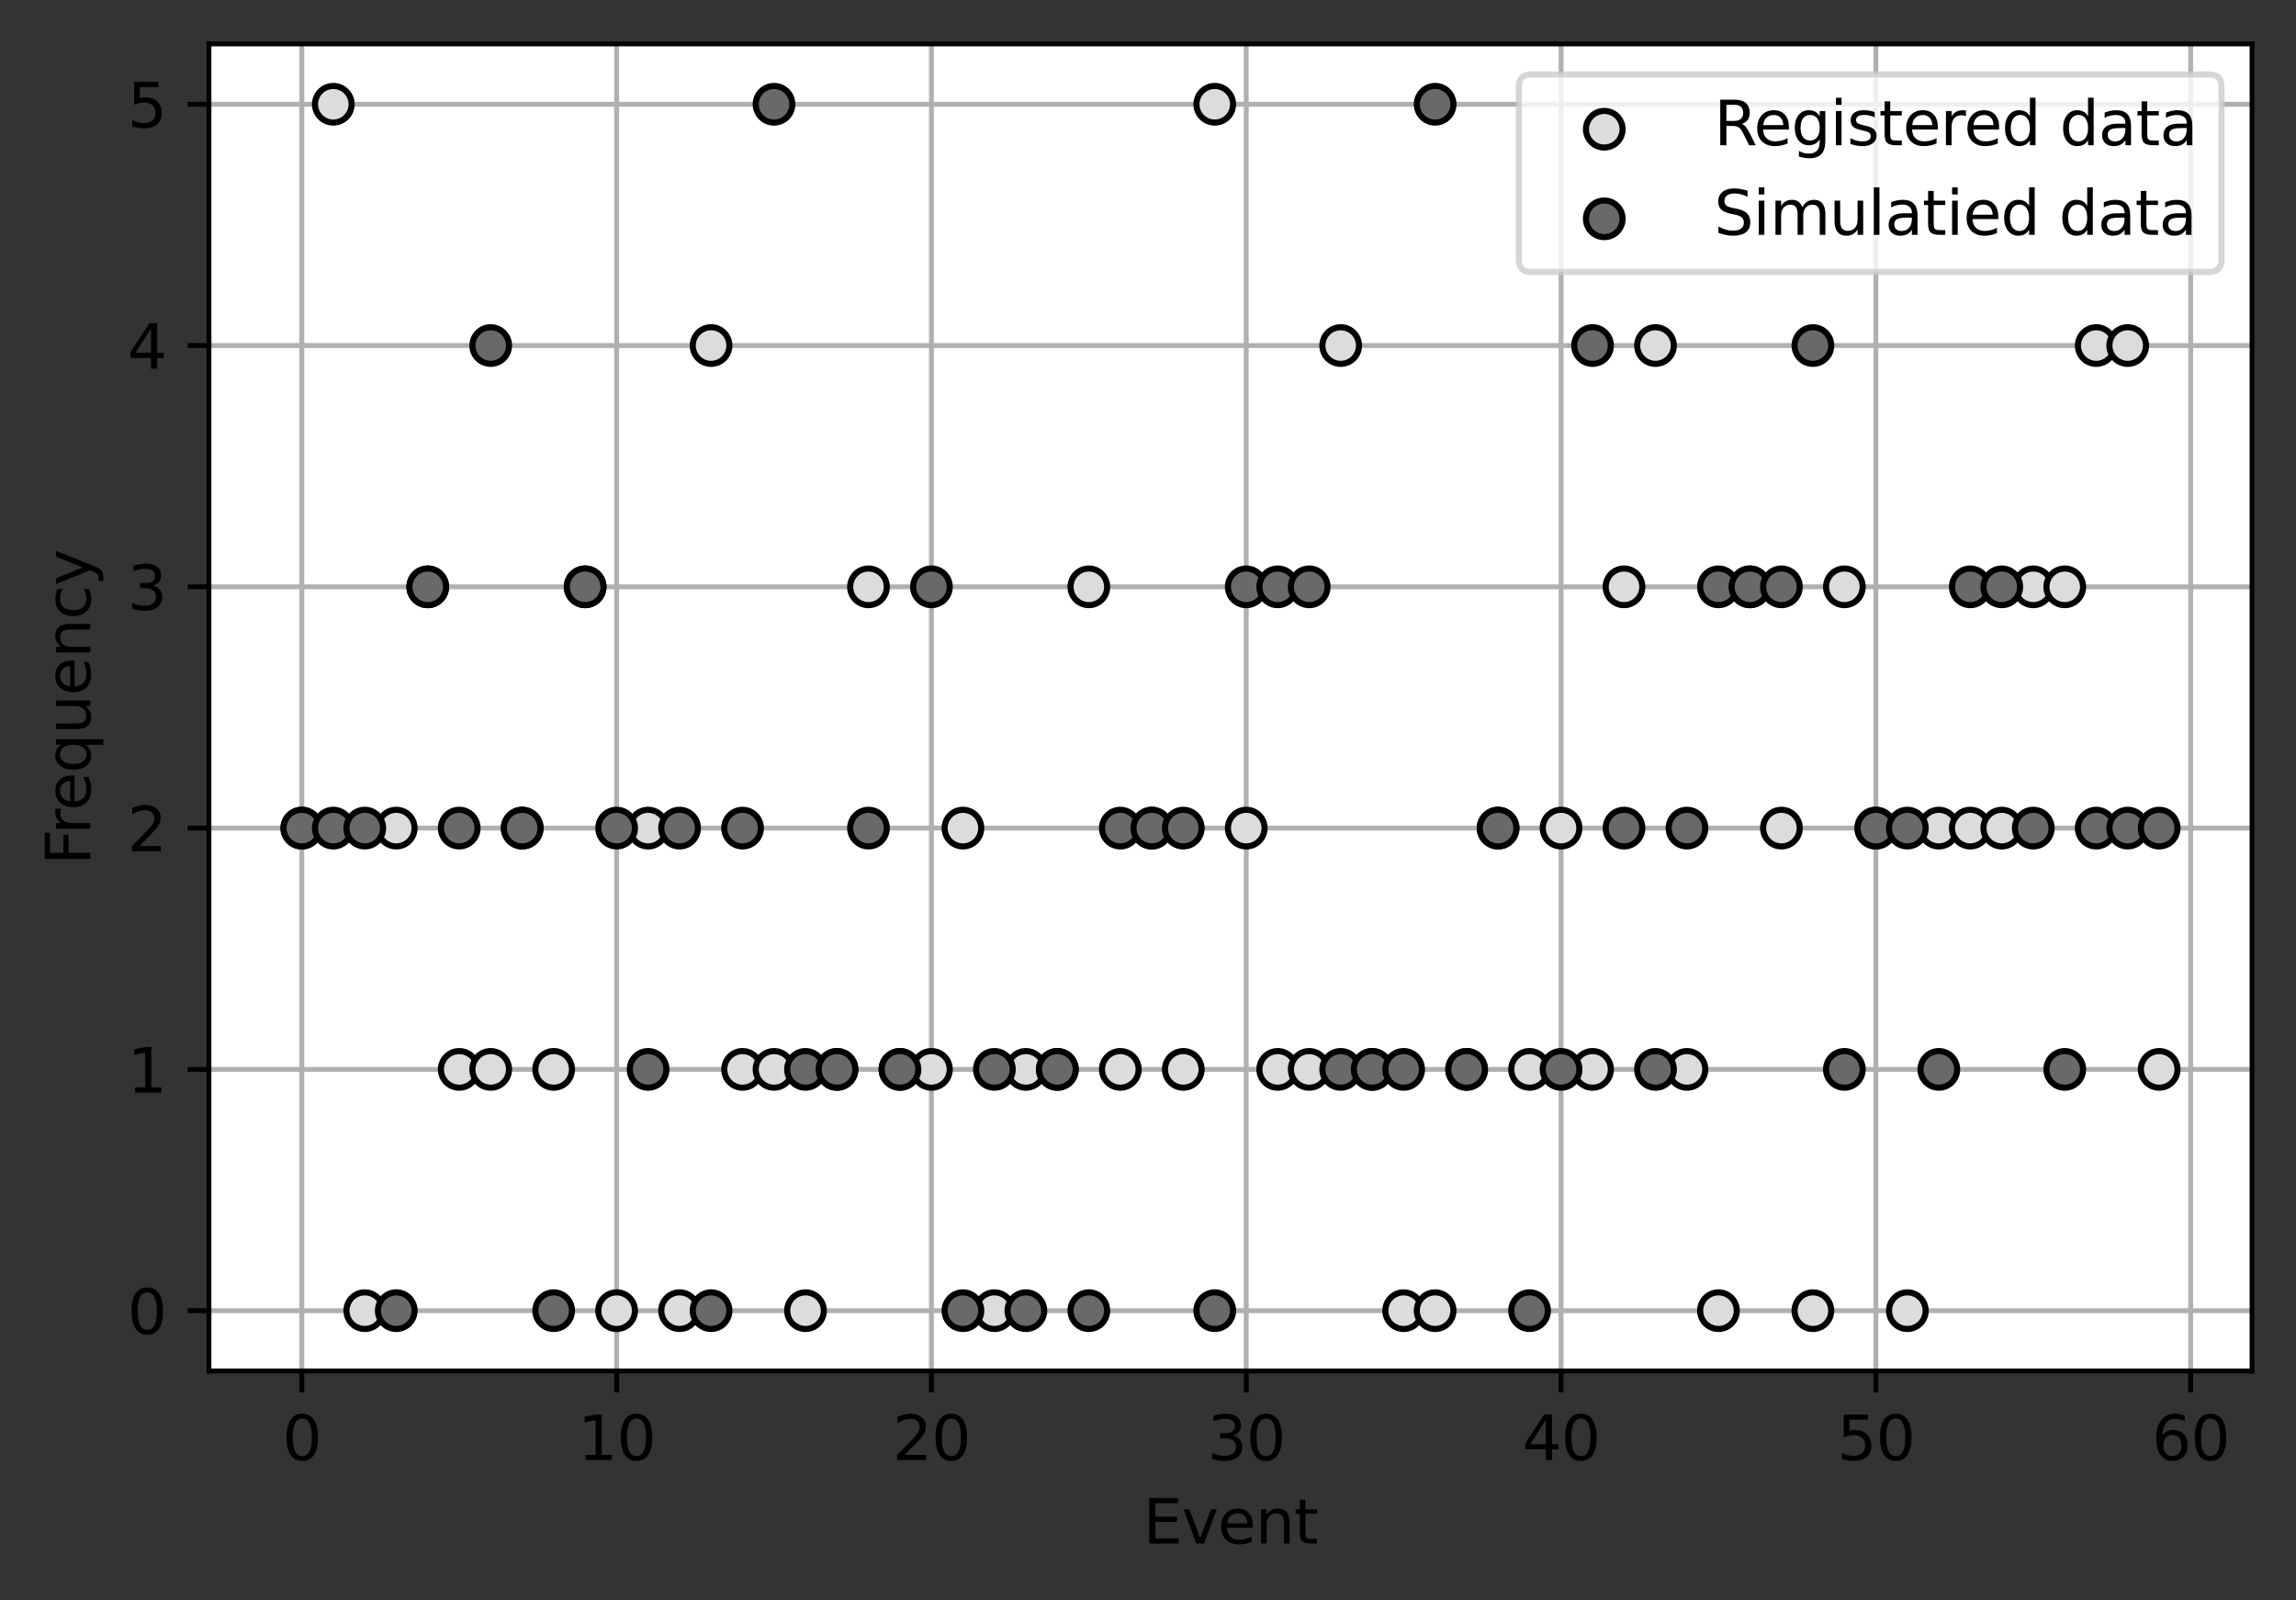 <?xml version="1.0" encoding="utf-8" standalone="no"?>
<!DOCTYPE svg PUBLIC "-//W3C//DTD SVG 1.1//EN"
  "http://www.w3.org/Graphics/SVG/1.1/DTD/svg11.dtd">
<svg xmlns:xlink="http://www.w3.org/1999/xlink" width="376.241pt" height="262.196pt" viewBox="0 0 376.241 262.196" xmlns="http://www.w3.org/2000/svg" version="1.1">
 <rect x="0" y="0" width="376.241" height="262.196" fill="#333333" stroke="none"/>
 <defs>
  <style type="text/css">*{stroke-linejoin: round; stroke-linecap: butt}</style>
 </defs>
 <g id="figure_1">
  <g id="patch_1">
   <path d="M 0 262.196 
L 376.241 262.196 
L 376.241 0 
L 0 0 
L 0 262.196 
z
" style="fill: none"/>
  </g>
  <g id="axes_1">
   <g id="patch_2">
    <path d="M 34.241 224.64 
L 369.041 224.64 
L 369.041 7.2 
L 34.241 7.2 
z
" style="fill: #ffffff"/>
   </g>
   <g id="matplotlib.axis_1">
    <g id="xtick_1">
     <g id="line2d_1">
      <path d="M 49.459 224.64 
L 49.459 7.2 
" clip-path="url(#pebb989254c)" style="fill: none; stroke: #b0b0b0; stroke-width: 0.8; stroke-linecap: square"/>
     </g>
     <g id="line2d_2">
      <defs>
       <path id="mbb61d69e6e" d="M 0 0 
L 0 3.5 
" style="stroke: #000000; stroke-width: 0.8"/>
      </defs>
      <g>
       <use xlink:href="#mbb61d69e6e" x="49.459" y="224.64" style="stroke: #000000; stroke-width: 0.8"/>
      </g>
     </g>
     <g id="text_1">
      <!-- 0 -->
      <g transform="translate(46.278 239.238)scale(0.1 -0.1)">
       <defs>
        <path id="DejaVuSans-30" d="M 2034 4250 
Q 1547 4250 1301 3770 
Q 1056 3291 1056 2328 
Q 1056 1369 1301 889 
Q 1547 409 2034 409 
Q 2525 409 2770 889 
Q 3016 1369 3016 2328 
Q 3016 3291 2770 3770 
Q 2525 4250 2034 4250 
z
M 2034 4750 
Q 2819 4750 3233 4129 
Q 3647 3509 3647 2328 
Q 3647 1150 3233 529 
Q 2819 -91 2034 -91 
Q 1250 -91 836 529 
Q 422 1150 422 2328 
Q 422 3509 836 4129 
Q 1250 4750 2034 4750 
z
" transform="scale(0.016)"/>
       </defs>
       <use xlink:href="#DejaVuSans-30"/>
      </g>
     </g>
    </g>
    <g id="xtick_2">
     <g id="line2d_3">
      <path d="M 101.046 224.64 
L 101.046 7.2 
" clip-path="url(#pebb989254c)" style="fill: none; stroke: #b0b0b0; stroke-width: 0.8; stroke-linecap: square"/>
     </g>
     <g id="line2d_4">
      <g>
       <use xlink:href="#mbb61d69e6e" x="101.046" y="224.64" style="stroke: #000000; stroke-width: 0.8"/>
      </g>
     </g>
     <g id="text_2">
      <!-- 10 -->
      <g transform="translate(94.683 239.238)scale(0.1 -0.1)">
       <defs>
        <path id="DejaVuSans-31" d="M 794 531 
L 1825 531 
L 1825 4091 
L 703 3866 
L 703 4441 
L 1819 4666 
L 2450 4666 
L 2450 531 
L 3481 531 
L 3481 0 
L 794 0 
L 794 531 
z
" transform="scale(0.016)"/>
       </defs>
       <use xlink:href="#DejaVuSans-31"/>
       <use xlink:href="#DejaVuSans-30" x="63.623"/>
      </g>
     </g>
    </g>
    <g id="xtick_3">
     <g id="line2d_5">
      <path d="M 152.633 224.64 
L 152.633 7.2 
" clip-path="url(#pebb989254c)" style="fill: none; stroke: #b0b0b0; stroke-width: 0.8; stroke-linecap: square"/>
     </g>
     <g id="line2d_6">
      <g>
       <use xlink:href="#mbb61d69e6e" x="152.633" y="224.64" style="stroke: #000000; stroke-width: 0.8"/>
      </g>
     </g>
     <g id="text_3">
      <!-- 20 -->
      <g transform="translate(146.27 239.238)scale(0.1 -0.1)">
       <defs>
        <path id="DejaVuSans-32" d="M 1228 531 
L 3431 531 
L 3431 0 
L 469 0 
L 469 531 
Q 828 903 1448 1529 
Q 2069 2156 2228 2338 
Q 2531 2678 2651 2914 
Q 2772 3150 2772 3378 
Q 2772 3750 2511 3984 
Q 2250 4219 1831 4219 
Q 1534 4219 1204 4116 
Q 875 4013 500 3803 
L 500 4441 
Q 881 4594 1212 4672 
Q 1544 4750 1819 4750 
Q 2544 4750 2975 4387 
Q 3406 4025 3406 3419 
Q 3406 3131 3298 2873 
Q 3191 2616 2906 2266 
Q 2828 2175 2409 1742 
Q 1991 1309 1228 531 
z
" transform="scale(0.016)"/>
       </defs>
       <use xlink:href="#DejaVuSans-32"/>
       <use xlink:href="#DejaVuSans-30" x="63.623"/>
      </g>
     </g>
    </g>
    <g id="xtick_4">
     <g id="line2d_7">
      <path d="M 204.22 224.64 
L 204.22 7.2 
" clip-path="url(#pebb989254c)" style="fill: none; stroke: #b0b0b0; stroke-width: 0.8; stroke-linecap: square"/>
     </g>
     <g id="line2d_8">
      <g>
       <use xlink:href="#mbb61d69e6e" x="204.22" y="224.64" style="stroke: #000000; stroke-width: 0.8"/>
      </g>
     </g>
     <g id="text_4">
      <!-- 30 -->
      <g transform="translate(197.857 239.238)scale(0.1 -0.1)">
       <defs>
        <path id="DejaVuSans-33" d="M 2597 2516 
Q 3050 2419 3304 2112 
Q 3559 1806 3559 1356 
Q 3559 666 3084 287 
Q 2609 -91 1734 -91 
Q 1441 -91 1130 -33 
Q 819 25 488 141 
L 488 750 
Q 750 597 1062 519 
Q 1375 441 1716 441 
Q 2309 441 2620 675 
Q 2931 909 2931 1356 
Q 2931 1769 2642 2001 
Q 2353 2234 1838 2234 
L 1294 2234 
L 1294 2753 
L 1863 2753 
Q 2328 2753 2575 2939 
Q 2822 3125 2822 3475 
Q 2822 3834 2567 4026 
Q 2313 4219 1838 4219 
Q 1578 4219 1281 4162 
Q 984 4106 628 3988 
L 628 4550 
Q 988 4650 1302 4700 
Q 1616 4750 1894 4750 
Q 2613 4750 3031 4423 
Q 3450 4097 3450 3541 
Q 3450 3153 3228 2886 
Q 3006 2619 2597 2516 
z
" transform="scale(0.016)"/>
       </defs>
       <use xlink:href="#DejaVuSans-33"/>
       <use xlink:href="#DejaVuSans-30" x="63.623"/>
      </g>
     </g>
    </g>
    <g id="xtick_5">
     <g id="line2d_9">
      <path d="M 255.807 224.64 
L 255.807 7.2 
" clip-path="url(#pebb989254c)" style="fill: none; stroke: #b0b0b0; stroke-width: 0.8; stroke-linecap: square"/>
     </g>
     <g id="line2d_10">
      <g>
       <use xlink:href="#mbb61d69e6e" x="255.807" y="224.64" style="stroke: #000000; stroke-width: 0.8"/>
      </g>
     </g>
     <g id="text_5">
      <!-- 40 -->
      <g transform="translate(249.445 239.238)scale(0.1 -0.1)">
       <defs>
        <path id="DejaVuSans-34" d="M 2419 4116 
L 825 1625 
L 2419 1625 
L 2419 4116 
z
M 2253 4666 
L 3047 4666 
L 3047 1625 
L 3713 1625 
L 3713 1100 
L 3047 1100 
L 3047 0 
L 2419 0 
L 2419 1100 
L 313 1100 
L 313 1709 
L 2253 4666 
z
" transform="scale(0.016)"/>
       </defs>
       <use xlink:href="#DejaVuSans-34"/>
       <use xlink:href="#DejaVuSans-30" x="63.623"/>
      </g>
     </g>
    </g>
    <g id="xtick_6">
     <g id="line2d_11">
      <path d="M 307.394 224.64 
L 307.394 7.2 
" clip-path="url(#pebb989254c)" style="fill: none; stroke: #b0b0b0; stroke-width: 0.8; stroke-linecap: square"/>
     </g>
     <g id="line2d_12">
      <g>
       <use xlink:href="#mbb61d69e6e" x="307.394" y="224.64" style="stroke: #000000; stroke-width: 0.8"/>
      </g>
     </g>
     <g id="text_6">
      <!-- 50 -->
      <g transform="translate(301.032 239.238)scale(0.1 -0.1)">
       <defs>
        <path id="DejaVuSans-35" d="M 691 4666 
L 3169 4666 
L 3169 4134 
L 1269 4134 
L 1269 2991 
Q 1406 3038 1543 3061 
Q 1681 3084 1819 3084 
Q 2600 3084 3056 2656 
Q 3513 2228 3513 1497 
Q 3513 744 3044 326 
Q 2575 -91 1722 -91 
Q 1428 -91 1123 -41 
Q 819 9 494 109 
L 494 744 
Q 775 591 1075 516 
Q 1375 441 1709 441 
Q 2250 441 2565 725 
Q 2881 1009 2881 1497 
Q 2881 1984 2565 2268 
Q 2250 2553 1709 2553 
Q 1456 2553 1204 2497 
Q 953 2441 691 2322 
L 691 4666 
z
" transform="scale(0.016)"/>
       </defs>
       <use xlink:href="#DejaVuSans-35"/>
       <use xlink:href="#DejaVuSans-30" x="63.623"/>
      </g>
     </g>
    </g>
    <g id="xtick_7">
     <g id="line2d_13">
      <path d="M 358.981 224.64 
L 358.981 7.2 
" clip-path="url(#pebb989254c)" style="fill: none; stroke: #b0b0b0; stroke-width: 0.8; stroke-linecap: square"/>
     </g>
     <g id="line2d_14">
      <g>
       <use xlink:href="#mbb61d69e6e" x="358.981" y="224.64" style="stroke: #000000; stroke-width: 0.8"/>
      </g>
     </g>
     <g id="text_7">
      <!-- 60 -->
      <g transform="translate(352.619 239.238)scale(0.1 -0.1)">
       <defs>
        <path id="DejaVuSans-36" d="M 2113 2584 
Q 1688 2584 1439 2293 
Q 1191 2003 1191 1497 
Q 1191 994 1439 701 
Q 1688 409 2113 409 
Q 2538 409 2786 701 
Q 3034 994 3034 1497 
Q 3034 2003 2786 2293 
Q 2538 2584 2113 2584 
z
M 3366 4563 
L 3366 3988 
Q 3128 4100 2886 4159 
Q 2644 4219 2406 4219 
Q 1781 4219 1451 3797 
Q 1122 3375 1075 2522 
Q 1259 2794 1537 2939 
Q 1816 3084 2150 3084 
Q 2853 3084 3261 2657 
Q 3669 2231 3669 1497 
Q 3669 778 3244 343 
Q 2819 -91 2113 -91 
Q 1303 -91 875 529 
Q 447 1150 447 2328 
Q 447 3434 972 4092 
Q 1497 4750 2381 4750 
Q 2619 4750 2861 4703 
Q 3103 4656 3366 4563 
z
" transform="scale(0.016)"/>
       </defs>
       <use xlink:href="#DejaVuSans-36"/>
       <use xlink:href="#DejaVuSans-30" x="63.623"/>
      </g>
     </g>
    </g>
    <g id="text_8">
     <!-- Event -->
     <g transform="translate(187.316 252.917)scale(0.1 -0.1)">
      <defs>
       <path id="DejaVuSans-45" d="M 628 4666 
L 3578 4666 
L 3578 4134 
L 1259 4134 
L 1259 2753 
L 3481 2753 
L 3481 2222 
L 1259 2222 
L 1259 531 
L 3634 531 
L 3634 0 
L 628 0 
L 628 4666 
z
" transform="scale(0.016)"/>
       <path id="DejaVuSans-76" d="M 191 3500 
L 800 3500 
L 1894 563 
L 2988 3500 
L 3597 3500 
L 2284 0 
L 1503 0 
L 191 3500 
z
" transform="scale(0.016)"/>
       <path id="DejaVuSans-65" d="M 3597 1894 
L 3597 1613 
L 953 1613 
Q 991 1019 1311 708 
Q 1631 397 2203 397 
Q 2534 397 2845 478 
Q 3156 559 3463 722 
L 3463 178 
Q 3153 47 2828 -22 
Q 2503 -91 2169 -91 
Q 1331 -91 842 396 
Q 353 884 353 1716 
Q 353 2575 817 3079 
Q 1281 3584 2069 3584 
Q 2775 3584 3186 3129 
Q 3597 2675 3597 1894 
z
M 3022 2063 
Q 3016 2534 2758 2815 
Q 2500 3097 2075 3097 
Q 1594 3097 1305 2825 
Q 1016 2553 972 2059 
L 3022 2063 
z
" transform="scale(0.016)"/>
       <path id="DejaVuSans-6e" d="M 3513 2113 
L 3513 0 
L 2938 0 
L 2938 2094 
Q 2938 2591 2744 2837 
Q 2550 3084 2163 3084 
Q 1697 3084 1428 2787 
Q 1159 2491 1159 1978 
L 1159 0 
L 581 0 
L 581 3500 
L 1159 3500 
L 1159 2956 
Q 1366 3272 1645 3428 
Q 1925 3584 2291 3584 
Q 2894 3584 3203 3211 
Q 3513 2838 3513 2113 
z
" transform="scale(0.016)"/>
       <path id="DejaVuSans-74" d="M 1172 4494 
L 1172 3500 
L 2356 3500 
L 2356 3053 
L 1172 3053 
L 1172 1153 
Q 1172 725 1289 603 
Q 1406 481 1766 481 
L 2356 481 
L 2356 0 
L 1766 0 
Q 1100 0 847 248 
Q 594 497 594 1153 
L 594 3053 
L 172 3053 
L 172 3500 
L 594 3500 
L 594 4494 
L 1172 4494 
z
" transform="scale(0.016)"/>
      </defs>
      <use xlink:href="#DejaVuSans-45"/>
      <use xlink:href="#DejaVuSans-76" x="63.184"/>
      <use xlink:href="#DejaVuSans-65" x="122.363"/>
      <use xlink:href="#DejaVuSans-6e" x="183.887"/>
      <use xlink:href="#DejaVuSans-74" x="247.266"/>
     </g>
    </g>
   </g>
   <g id="matplotlib.axis_2">
    <g id="ytick_1">
     <g id="line2d_15">
      <path d="M 34.241 214.756 
L 369.041 214.756 
" clip-path="url(#pebb989254c)" style="fill: none; stroke: #b0b0b0; stroke-width: 0.8; stroke-linecap: square"/>
     </g>
     <g id="line2d_16">
      <defs>
       <path id="ma4f0095207" d="M 0 0 
L -3.5 0 
" style="stroke: #000000; stroke-width: 0.8"/>
      </defs>
      <g>
       <use xlink:href="#ma4f0095207" x="34.241" y="214.756" style="stroke: #000000; stroke-width: 0.8"/>
      </g>
     </g>
     <g id="text_9">
      <!-- 0 -->
      <g transform="translate(20.878 218.556)scale(0.1 -0.1)">
       <use xlink:href="#DejaVuSans-30"/>
      </g>
     </g>
    </g>
    <g id="ytick_2">
     <g id="line2d_17">
      <path d="M 34.241 175.222 
L 369.041 175.222 
" clip-path="url(#pebb989254c)" style="fill: none; stroke: #b0b0b0; stroke-width: 0.8; stroke-linecap: square"/>
     </g>
     <g id="line2d_18">
      <g>
       <use xlink:href="#ma4f0095207" x="34.241" y="175.222" style="stroke: #000000; stroke-width: 0.8"/>
      </g>
     </g>
     <g id="text_10">
      <!-- 1 -->
      <g transform="translate(20.878 179.021)scale(0.1 -0.1)">
       <use xlink:href="#DejaVuSans-31"/>
      </g>
     </g>
    </g>
    <g id="ytick_3">
     <g id="line2d_19">
      <path d="M 34.241 135.687 
L 369.041 135.687 
" clip-path="url(#pebb989254c)" style="fill: none; stroke: #b0b0b0; stroke-width: 0.8; stroke-linecap: square"/>
     </g>
     <g id="line2d_20">
      <g>
       <use xlink:href="#ma4f0095207" x="34.241" y="135.687" style="stroke: #000000; stroke-width: 0.8"/>
      </g>
     </g>
     <g id="text_11">
      <!-- 2 -->
      <g transform="translate(20.878 139.486)scale(0.1 -0.1)">
       <use xlink:href="#DejaVuSans-32"/>
      </g>
     </g>
    </g>
    <g id="ytick_4">
     <g id="line2d_21">
      <path d="M 34.241 96.153 
L 369.041 96.153 
" clip-path="url(#pebb989254c)" style="fill: none; stroke: #b0b0b0; stroke-width: 0.8; stroke-linecap: square"/>
     </g>
     <g id="line2d_22">
      <g>
       <use xlink:href="#ma4f0095207" x="34.241" y="96.153" style="stroke: #000000; stroke-width: 0.8"/>
      </g>
     </g>
     <g id="text_12">
      <!-- 3 -->
      <g transform="translate(20.878 99.952)scale(0.1 -0.1)">
       <use xlink:href="#DejaVuSans-33"/>
      </g>
     </g>
    </g>
    <g id="ytick_5">
     <g id="line2d_23">
      <path d="M 34.241 56.618 
L 369.041 56.618 
" clip-path="url(#pebb989254c)" style="fill: none; stroke: #b0b0b0; stroke-width: 0.8; stroke-linecap: square"/>
     </g>
     <g id="line2d_24">
      <g>
       <use xlink:href="#ma4f0095207" x="34.241" y="56.618" style="stroke: #000000; stroke-width: 0.8"/>
      </g>
     </g>
     <g id="text_13">
      <!-- 4 -->
      <g transform="translate(20.878 60.417)scale(0.1 -0.1)">
       <use xlink:href="#DejaVuSans-34"/>
      </g>
     </g>
    </g>
    <g id="ytick_6">
     <g id="line2d_25">
      <path d="M 34.241 17.084 
L 369.041 17.084 
" clip-path="url(#pebb989254c)" style="fill: none; stroke: #b0b0b0; stroke-width: 0.8; stroke-linecap: square"/>
     </g>
     <g id="line2d_26">
      <g>
       <use xlink:href="#ma4f0095207" x="34.241" y="17.084" style="stroke: #000000; stroke-width: 0.8"/>
      </g>
     </g>
     <g id="text_14">
      <!-- 5 -->
      <g transform="translate(20.878 20.883)scale(0.1 -0.1)">
       <use xlink:href="#DejaVuSans-35"/>
      </g>
     </g>
    </g>
    <g id="text_15">
     <!-- Frequency -->
     <g transform="translate(14.798 141.75)rotate(-90)scale(0.1 -0.1)">
      <defs>
       <path id="DejaVuSans-46" d="M 628 4666 
L 3309 4666 
L 3309 4134 
L 1259 4134 
L 1259 2759 
L 3109 2759 
L 3109 2228 
L 1259 2228 
L 1259 0 
L 628 0 
L 628 4666 
z
" transform="scale(0.016)"/>
       <path id="DejaVuSans-72" d="M 2631 2963 
Q 2534 3019 2420 3045 
Q 2306 3072 2169 3072 
Q 1681 3072 1420 2755 
Q 1159 2438 1159 1844 
L 1159 0 
L 581 0 
L 581 3500 
L 1159 3500 
L 1159 2956 
Q 1341 3275 1631 3429 
Q 1922 3584 2338 3584 
Q 2397 3584 2469 3576 
Q 2541 3569 2628 3553 
L 2631 2963 
z
" transform="scale(0.016)"/>
       <path id="DejaVuSans-71" d="M 947 1747 
Q 947 1113 1208 752 
Q 1469 391 1925 391 
Q 2381 391 2643 752 
Q 2906 1113 2906 1747 
Q 2906 2381 2643 2742 
Q 2381 3103 1925 3103 
Q 1469 3103 1208 2742 
Q 947 2381 947 1747 
z
M 2906 525 
Q 2725 213 2448 61 
Q 2172 -91 1784 -91 
Q 1150 -91 751 415 
Q 353 922 353 1747 
Q 353 2572 751 3078 
Q 1150 3584 1784 3584 
Q 2172 3584 2448 3432 
Q 2725 3281 2906 2969 
L 2906 3500 
L 3481 3500 
L 3481 -1331 
L 2906 -1331 
L 2906 525 
z
" transform="scale(0.016)"/>
       <path id="DejaVuSans-75" d="M 544 1381 
L 544 3500 
L 1119 3500 
L 1119 1403 
Q 1119 906 1312 657 
Q 1506 409 1894 409 
Q 2359 409 2629 706 
Q 2900 1003 2900 1516 
L 2900 3500 
L 3475 3500 
L 3475 0 
L 2900 0 
L 2900 538 
Q 2691 219 2414 64 
Q 2138 -91 1772 -91 
Q 1169 -91 856 284 
Q 544 659 544 1381 
z
M 1991 3584 
L 1991 3584 
z
" transform="scale(0.016)"/>
       <path id="DejaVuSans-63" d="M 3122 3366 
L 3122 2828 
Q 2878 2963 2633 3030 
Q 2388 3097 2138 3097 
Q 1578 3097 1268 2742 
Q 959 2388 959 1747 
Q 959 1106 1268 751 
Q 1578 397 2138 397 
Q 2388 397 2633 464 
Q 2878 531 3122 666 
L 3122 134 
Q 2881 22 2623 -34 
Q 2366 -91 2075 -91 
Q 1284 -91 818 406 
Q 353 903 353 1747 
Q 353 2603 823 3093 
Q 1294 3584 2113 3584 
Q 2378 3584 2631 3529 
Q 2884 3475 3122 3366 
z
" transform="scale(0.016)"/>
       <path id="DejaVuSans-79" d="M 2059 -325 
Q 1816 -950 1584 -1140 
Q 1353 -1331 966 -1331 
L 506 -1331 
L 506 -850 
L 844 -850 
Q 1081 -850 1212 -737 
Q 1344 -625 1503 -206 
L 1606 56 
L 191 3500 
L 800 3500 
L 1894 763 
L 2988 3500 
L 3597 3500 
L 2059 -325 
z
" transform="scale(0.016)"/>
      </defs>
      <use xlink:href="#DejaVuSans-46"/>
      <use xlink:href="#DejaVuSans-72" x="50.27"/>
      <use xlink:href="#DejaVuSans-65" x="89.133"/>
      <use xlink:href="#DejaVuSans-71" x="150.656"/>
      <use xlink:href="#DejaVuSans-75" x="214.133"/>
      <use xlink:href="#DejaVuSans-65" x="277.512"/>
      <use xlink:href="#DejaVuSans-6e" x="339.035"/>
      <use xlink:href="#DejaVuSans-63" x="402.414"/>
      <use xlink:href="#DejaVuSans-79" x="457.395"/>
     </g>
    </g>
   </g>
   <g id="PathCollection_1">
    <defs>
     <path id="m2b0ec0522b" d="M 0 3 
C 0.796 3 1.559 2.684 2.121 2.121 
C 2.684 1.559 3 0.796 3 0 
C 3 -0.796 2.684 -1.559 2.121 -2.121 
C 1.559 -2.684 0.796 -3 0 -3 
C -0.796 -3 -1.559 -2.684 -2.121 -2.121 
C -2.684 -1.559 -3 -0.796 -3 0 
C -3 0.796 -2.684 1.559 -2.121 2.121 
C -1.559 2.684 -0.796 3 0 3 
z
" style="stroke: #000000"/>
    </defs>
    <g clip-path="url(#pebb989254c)">
     <use xlink:href="#m2b0ec0522b" x="49.459" y="135.687" style="fill: #dcdcdc; stroke: #000000"/>
     <use xlink:href="#m2b0ec0522b" x="54.618" y="17.084" style="fill: #dcdcdc; stroke: #000000"/>
     <use xlink:href="#m2b0ec0522b" x="59.776" y="214.756" style="fill: #dcdcdc; stroke: #000000"/>
     <use xlink:href="#m2b0ec0522b" x="64.935" y="135.687" style="fill: #dcdcdc; stroke: #000000"/>
     <use xlink:href="#m2b0ec0522b" x="70.094" y="96.153" style="fill: #dcdcdc; stroke: #000000"/>
     <use xlink:href="#m2b0ec0522b" x="75.252" y="175.222" style="fill: #dcdcdc; stroke: #000000"/>
     <use xlink:href="#m2b0ec0522b" x="80.411" y="175.222" style="fill: #dcdcdc; stroke: #000000"/>
     <use xlink:href="#m2b0ec0522b" x="85.57" y="135.687" style="fill: #dcdcdc; stroke: #000000"/>
     <use xlink:href="#m2b0ec0522b" x="90.728" y="175.222" style="fill: #dcdcdc; stroke: #000000"/>
     <use xlink:href="#m2b0ec0522b" x="95.887" y="96.153" style="fill: #dcdcdc; stroke: #000000"/>
     <use xlink:href="#m2b0ec0522b" x="101.046" y="214.756" style="fill: #dcdcdc; stroke: #000000"/>
     <use xlink:href="#m2b0ec0522b" x="106.205" y="135.687" style="fill: #dcdcdc; stroke: #000000"/>
     <use xlink:href="#m2b0ec0522b" x="111.363" y="214.756" style="fill: #dcdcdc; stroke: #000000"/>
     <use xlink:href="#m2b0ec0522b" x="116.522" y="56.618" style="fill: #dcdcdc; stroke: #000000"/>
     <use xlink:href="#m2b0ec0522b" x="121.681" y="175.222" style="fill: #dcdcdc; stroke: #000000"/>
     <use xlink:href="#m2b0ec0522b" x="126.839" y="175.222" style="fill: #dcdcdc; stroke: #000000"/>
     <use xlink:href="#m2b0ec0522b" x="131.998" y="214.756" style="fill: #dcdcdc; stroke: #000000"/>
     <use xlink:href="#m2b0ec0522b" x="137.157" y="175.222" style="fill: #dcdcdc; stroke: #000000"/>
     <use xlink:href="#m2b0ec0522b" x="142.316" y="96.153" style="fill: #dcdcdc; stroke: #000000"/>
     <use xlink:href="#m2b0ec0522b" x="147.474" y="175.222" style="fill: #dcdcdc; stroke: #000000"/>
     <use xlink:href="#m2b0ec0522b" x="152.633" y="175.222" style="fill: #dcdcdc; stroke: #000000"/>
     <use xlink:href="#m2b0ec0522b" x="157.792" y="135.687" style="fill: #dcdcdc; stroke: #000000"/>
     <use xlink:href="#m2b0ec0522b" x="162.95" y="214.756" style="fill: #dcdcdc; stroke: #000000"/>
     <use xlink:href="#m2b0ec0522b" x="168.109" y="175.222" style="fill: #dcdcdc; stroke: #000000"/>
     <use xlink:href="#m2b0ec0522b" x="173.268" y="175.222" style="fill: #dcdcdc; stroke: #000000"/>
     <use xlink:href="#m2b0ec0522b" x="178.426" y="96.153" style="fill: #dcdcdc; stroke: #000000"/>
     <use xlink:href="#m2b0ec0522b" x="183.585" y="175.222" style="fill: #dcdcdc; stroke: #000000"/>
     <use xlink:href="#m2b0ec0522b" x="188.744" y="135.687" style="fill: #dcdcdc; stroke: #000000"/>
     <use xlink:href="#m2b0ec0522b" x="193.903" y="175.222" style="fill: #dcdcdc; stroke: #000000"/>
     <use xlink:href="#m2b0ec0522b" x="199.061" y="17.084" style="fill: #dcdcdc; stroke: #000000"/>
     <use xlink:href="#m2b0ec0522b" x="204.22" y="135.687" style="fill: #dcdcdc; stroke: #000000"/>
     <use xlink:href="#m2b0ec0522b" x="209.379" y="175.222" style="fill: #dcdcdc; stroke: #000000"/>
     <use xlink:href="#m2b0ec0522b" x="214.537" y="175.222" style="fill: #dcdcdc; stroke: #000000"/>
     <use xlink:href="#m2b0ec0522b" x="219.696" y="56.618" style="fill: #dcdcdc; stroke: #000000"/>
     <use xlink:href="#m2b0ec0522b" x="224.855" y="175.222" style="fill: #dcdcdc; stroke: #000000"/>
     <use xlink:href="#m2b0ec0522b" x="230.014" y="214.756" style="fill: #dcdcdc; stroke: #000000"/>
     <use xlink:href="#m2b0ec0522b" x="235.172" y="214.756" style="fill: #dcdcdc; stroke: #000000"/>
     <use xlink:href="#m2b0ec0522b" x="240.331" y="175.222" style="fill: #dcdcdc; stroke: #000000"/>
     <use xlink:href="#m2b0ec0522b" x="245.49" y="135.687" style="fill: #dcdcdc; stroke: #000000"/>
     <use xlink:href="#m2b0ec0522b" x="250.648" y="175.222" style="fill: #dcdcdc; stroke: #000000"/>
     <use xlink:href="#m2b0ec0522b" x="255.807" y="135.687" style="fill: #dcdcdc; stroke: #000000"/>
     <use xlink:href="#m2b0ec0522b" x="260.966" y="175.222" style="fill: #dcdcdc; stroke: #000000"/>
     <use xlink:href="#m2b0ec0522b" x="266.124" y="96.153" style="fill: #dcdcdc; stroke: #000000"/>
     <use xlink:href="#m2b0ec0522b" x="271.283" y="56.618" style="fill: #dcdcdc; stroke: #000000"/>
     <use xlink:href="#m2b0ec0522b" x="276.442" y="175.222" style="fill: #dcdcdc; stroke: #000000"/>
     <use xlink:href="#m2b0ec0522b" x="281.601" y="214.756" style="fill: #dcdcdc; stroke: #000000"/>
     <use xlink:href="#m2b0ec0522b" x="286.759" y="96.153" style="fill: #dcdcdc; stroke: #000000"/>
     <use xlink:href="#m2b0ec0522b" x="291.918" y="135.687" style="fill: #dcdcdc; stroke: #000000"/>
     <use xlink:href="#m2b0ec0522b" x="297.077" y="214.756" style="fill: #dcdcdc; stroke: #000000"/>
     <use xlink:href="#m2b0ec0522b" x="302.235" y="96.153" style="fill: #dcdcdc; stroke: #000000"/>
     <use xlink:href="#m2b0ec0522b" x="307.394" y="135.687" style="fill: #dcdcdc; stroke: #000000"/>
     <use xlink:href="#m2b0ec0522b" x="312.553" y="214.756" style="fill: #dcdcdc; stroke: #000000"/>
     <use xlink:href="#m2b0ec0522b" x="317.712" y="135.687" style="fill: #dcdcdc; stroke: #000000"/>
     <use xlink:href="#m2b0ec0522b" x="322.87" y="135.687" style="fill: #dcdcdc; stroke: #000000"/>
     <use xlink:href="#m2b0ec0522b" x="328.029" y="135.687" style="fill: #dcdcdc; stroke: #000000"/>
     <use xlink:href="#m2b0ec0522b" x="333.188" y="96.153" style="fill: #dcdcdc; stroke: #000000"/>
     <use xlink:href="#m2b0ec0522b" x="338.346" y="96.153" style="fill: #dcdcdc; stroke: #000000"/>
     <use xlink:href="#m2b0ec0522b" x="343.505" y="56.618" style="fill: #dcdcdc; stroke: #000000"/>
     <use xlink:href="#m2b0ec0522b" x="348.664" y="56.618" style="fill: #dcdcdc; stroke: #000000"/>
     <use xlink:href="#m2b0ec0522b" x="353.822" y="175.222" style="fill: #dcdcdc; stroke: #000000"/>
    </g>
   </g>
   <g id="PathCollection_2">
    <defs>
     <path id="m6057ccbdb5" d="M 0 3 
C 0.796 3 1.559 2.684 2.121 2.121 
C 2.684 1.559 3 0.796 3 0 
C 3 -0.796 2.684 -1.559 2.121 -2.121 
C 1.559 -2.684 0.796 -3 0 -3 
C -0.796 -3 -1.559 -2.684 -2.121 -2.121 
C -2.684 -1.559 -3 -0.796 -3 0 
C -3 0.796 -2.684 1.559 -2.121 2.121 
C -1.559 2.684 -0.796 3 0 3 
z
" style="stroke: #000000"/>
    </defs>
    <g clip-path="url(#pebb989254c)">
     <use xlink:href="#m6057ccbdb5" x="49.459" y="135.687" style="fill: #696969; stroke: #000000"/>
     <use xlink:href="#m6057ccbdb5" x="54.618" y="135.687" style="fill: #696969; stroke: #000000"/>
     <use xlink:href="#m6057ccbdb5" x="59.776" y="135.687" style="fill: #696969; stroke: #000000"/>
     <use xlink:href="#m6057ccbdb5" x="64.935" y="214.756" style="fill: #696969; stroke: #000000"/>
     <use xlink:href="#m6057ccbdb5" x="70.094" y="96.153" style="fill: #696969; stroke: #000000"/>
     <use xlink:href="#m6057ccbdb5" x="75.252" y="135.687" style="fill: #696969; stroke: #000000"/>
     <use xlink:href="#m6057ccbdb5" x="80.411" y="56.618" style="fill: #696969; stroke: #000000"/>
     <use xlink:href="#m6057ccbdb5" x="85.57" y="135.687" style="fill: #696969; stroke: #000000"/>
     <use xlink:href="#m6057ccbdb5" x="90.728" y="214.756" style="fill: #696969; stroke: #000000"/>
     <use xlink:href="#m6057ccbdb5" x="95.887" y="96.153" style="fill: #696969; stroke: #000000"/>
     <use xlink:href="#m6057ccbdb5" x="101.046" y="135.687" style="fill: #696969; stroke: #000000"/>
     <use xlink:href="#m6057ccbdb5" x="106.205" y="175.222" style="fill: #696969; stroke: #000000"/>
     <use xlink:href="#m6057ccbdb5" x="111.363" y="135.687" style="fill: #696969; stroke: #000000"/>
     <use xlink:href="#m6057ccbdb5" x="116.522" y="214.756" style="fill: #696969; stroke: #000000"/>
     <use xlink:href="#m6057ccbdb5" x="121.681" y="135.687" style="fill: #696969; stroke: #000000"/>
     <use xlink:href="#m6057ccbdb5" x="126.839" y="17.084" style="fill: #696969; stroke: #000000"/>
     <use xlink:href="#m6057ccbdb5" x="131.998" y="175.222" style="fill: #696969; stroke: #000000"/>
     <use xlink:href="#m6057ccbdb5" x="137.157" y="175.222" style="fill: #696969; stroke: #000000"/>
     <use xlink:href="#m6057ccbdb5" x="142.316" y="135.687" style="fill: #696969; stroke: #000000"/>
     <use xlink:href="#m6057ccbdb5" x="147.474" y="175.222" style="fill: #696969; stroke: #000000"/>
     <use xlink:href="#m6057ccbdb5" x="152.633" y="96.153" style="fill: #696969; stroke: #000000"/>
     <use xlink:href="#m6057ccbdb5" x="157.792" y="214.756" style="fill: #696969; stroke: #000000"/>
     <use xlink:href="#m6057ccbdb5" x="162.95" y="175.222" style="fill: #696969; stroke: #000000"/>
     <use xlink:href="#m6057ccbdb5" x="168.109" y="214.756" style="fill: #696969; stroke: #000000"/>
     <use xlink:href="#m6057ccbdb5" x="173.268" y="175.222" style="fill: #696969; stroke: #000000"/>
     <use xlink:href="#m6057ccbdb5" x="178.426" y="214.756" style="fill: #696969; stroke: #000000"/>
     <use xlink:href="#m6057ccbdb5" x="183.585" y="135.687" style="fill: #696969; stroke: #000000"/>
     <use xlink:href="#m6057ccbdb5" x="188.744" y="135.687" style="fill: #696969; stroke: #000000"/>
     <use xlink:href="#m6057ccbdb5" x="193.903" y="135.687" style="fill: #696969; stroke: #000000"/>
     <use xlink:href="#m6057ccbdb5" x="199.061" y="214.756" style="fill: #696969; stroke: #000000"/>
     <use xlink:href="#m6057ccbdb5" x="204.22" y="96.153" style="fill: #696969; stroke: #000000"/>
     <use xlink:href="#m6057ccbdb5" x="209.379" y="96.153" style="fill: #696969; stroke: #000000"/>
     <use xlink:href="#m6057ccbdb5" x="214.537" y="96.153" style="fill: #696969; stroke: #000000"/>
     <use xlink:href="#m6057ccbdb5" x="219.696" y="175.222" style="fill: #696969; stroke: #000000"/>
     <use xlink:href="#m6057ccbdb5" x="224.855" y="175.222" style="fill: #696969; stroke: #000000"/>
     <use xlink:href="#m6057ccbdb5" x="230.014" y="175.222" style="fill: #696969; stroke: #000000"/>
     <use xlink:href="#m6057ccbdb5" x="235.172" y="17.084" style="fill: #696969; stroke: #000000"/>
     <use xlink:href="#m6057ccbdb5" x="240.331" y="175.222" style="fill: #696969; stroke: #000000"/>
     <use xlink:href="#m6057ccbdb5" x="245.49" y="135.687" style="fill: #696969; stroke: #000000"/>
     <use xlink:href="#m6057ccbdb5" x="250.648" y="214.756" style="fill: #696969; stroke: #000000"/>
     <use xlink:href="#m6057ccbdb5" x="255.807" y="175.222" style="fill: #696969; stroke: #000000"/>
     <use xlink:href="#m6057ccbdb5" x="260.966" y="56.618" style="fill: #696969; stroke: #000000"/>
     <use xlink:href="#m6057ccbdb5" x="266.124" y="135.687" style="fill: #696969; stroke: #000000"/>
     <use xlink:href="#m6057ccbdb5" x="271.283" y="175.222" style="fill: #696969; stroke: #000000"/>
     <use xlink:href="#m6057ccbdb5" x="276.442" y="135.687" style="fill: #696969; stroke: #000000"/>
     <use xlink:href="#m6057ccbdb5" x="281.601" y="96.153" style="fill: #696969; stroke: #000000"/>
     <use xlink:href="#m6057ccbdb5" x="286.759" y="96.153" style="fill: #696969; stroke: #000000"/>
     <use xlink:href="#m6057ccbdb5" x="291.918" y="96.153" style="fill: #696969; stroke: #000000"/>
     <use xlink:href="#m6057ccbdb5" x="297.077" y="56.618" style="fill: #696969; stroke: #000000"/>
     <use xlink:href="#m6057ccbdb5" x="302.235" y="175.222" style="fill: #696969; stroke: #000000"/>
     <use xlink:href="#m6057ccbdb5" x="307.394" y="135.687" style="fill: #696969; stroke: #000000"/>
     <use xlink:href="#m6057ccbdb5" x="312.553" y="135.687" style="fill: #696969; stroke: #000000"/>
     <use xlink:href="#m6057ccbdb5" x="317.712" y="175.222" style="fill: #696969; stroke: #000000"/>
     <use xlink:href="#m6057ccbdb5" x="322.87" y="96.153" style="fill: #696969; stroke: #000000"/>
     <use xlink:href="#m6057ccbdb5" x="328.029" y="96.153" style="fill: #696969; stroke: #000000"/>
     <use xlink:href="#m6057ccbdb5" x="333.188" y="135.687" style="fill: #696969; stroke: #000000"/>
     <use xlink:href="#m6057ccbdb5" x="338.346" y="175.222" style="fill: #696969; stroke: #000000"/>
     <use xlink:href="#m6057ccbdb5" x="343.505" y="135.687" style="fill: #696969; stroke: #000000"/>
     <use xlink:href="#m6057ccbdb5" x="348.664" y="135.687" style="fill: #696969; stroke: #000000"/>
     <use xlink:href="#m6057ccbdb5" x="353.822" y="135.687" style="fill: #696969; stroke: #000000"/>
    </g>
   </g>
   <g id="patch_3">
    <path d="M 34.241 224.64 
L 34.241 7.2 
" style="fill: none; stroke: #000000; stroke-width: 0.8; stroke-linejoin: miter; stroke-linecap: square"/>
   </g>
   <g id="patch_4">
    <path d="M 369.041 224.64 
L 369.041 7.2 
" style="fill: none; stroke: #000000; stroke-width: 0.8; stroke-linejoin: miter; stroke-linecap: square"/>
   </g>
   <g id="patch_5">
    <path d="M 34.241 224.64 
L 369.041 224.64 
" style="fill: none; stroke: #000000; stroke-width: 0.8; stroke-linejoin: miter; stroke-linecap: square"/>
   </g>
   <g id="patch_6">
    <path d="M 34.241 7.2 
L 369.041 7.2 
" style="fill: none; stroke: #000000; stroke-width: 0.8; stroke-linejoin: miter; stroke-linecap: square"/>
   </g>
   <g id="legend_1">
    <g id="patch_7">
     <path d="M 250.889 44.556 
L 362.041 44.556 
Q 364.041 44.556 364.041 42.556 
L 364.041 14.2 
Q 364.041 12.2 362.041 12.2 
L 250.889 12.2 
Q 248.889 12.2 248.889 14.2 
L 248.889 42.556 
Q 248.889 44.556 250.889 44.556 
z
" style="fill: #ffffff; opacity: 0.8; stroke: #cccccc; stroke-linejoin: miter"/>
    </g>
    <g id="PathCollection_3">
     <g>
      <use xlink:href="#m2b0ec0522b" x="262.889" y="21.173" style="fill: #dcdcdc; stroke: #000000"/>
     </g>
    </g>
    <g id="text_16">
     <!-- Registered data -->
     <g transform="translate(280.889 23.798)scale(0.1 -0.1)">
      <defs>
       <path id="DejaVuSans-52" d="M 2841 2188 
Q 3044 2119 3236 1894 
Q 3428 1669 3622 1275 
L 4263 0 
L 3584 0 
L 2988 1197 
Q 2756 1666 2539 1819 
Q 2322 1972 1947 1972 
L 1259 1972 
L 1259 0 
L 628 0 
L 628 4666 
L 2053 4666 
Q 2853 4666 3247 4331 
Q 3641 3997 3641 3322 
Q 3641 2881 3436 2590 
Q 3231 2300 2841 2188 
z
M 1259 4147 
L 1259 2491 
L 2053 2491 
Q 2509 2491 2742 2702 
Q 2975 2913 2975 3322 
Q 2975 3731 2742 3939 
Q 2509 4147 2053 4147 
L 1259 4147 
z
" transform="scale(0.016)"/>
       <path id="DejaVuSans-67" d="M 2906 1791 
Q 2906 2416 2648 2759 
Q 2391 3103 1925 3103 
Q 1463 3103 1205 2759 
Q 947 2416 947 1791 
Q 947 1169 1205 825 
Q 1463 481 1925 481 
Q 2391 481 2648 825 
Q 2906 1169 2906 1791 
z
M 3481 434 
Q 3481 -459 3084 -895 
Q 2688 -1331 1869 -1331 
Q 1566 -1331 1297 -1286 
Q 1028 -1241 775 -1147 
L 775 -588 
Q 1028 -725 1275 -790 
Q 1522 -856 1778 -856 
Q 2344 -856 2625 -561 
Q 2906 -266 2906 331 
L 2906 616 
Q 2728 306 2450 153 
Q 2172 0 1784 0 
Q 1141 0 747 490 
Q 353 981 353 1791 
Q 353 2603 747 3093 
Q 1141 3584 1784 3584 
Q 2172 3584 2450 3431 
Q 2728 3278 2906 2969 
L 2906 3500 
L 3481 3500 
L 3481 434 
z
" transform="scale(0.016)"/>
       <path id="DejaVuSans-69" d="M 603 3500 
L 1178 3500 
L 1178 0 
L 603 0 
L 603 3500 
z
M 603 4863 
L 1178 4863 
L 1178 4134 
L 603 4134 
L 603 4863 
z
" transform="scale(0.016)"/>
       <path id="DejaVuSans-73" d="M 2834 3397 
L 2834 2853 
Q 2591 2978 2328 3040 
Q 2066 3103 1784 3103 
Q 1356 3103 1142 2972 
Q 928 2841 928 2578 
Q 928 2378 1081 2264 
Q 1234 2150 1697 2047 
L 1894 2003 
Q 2506 1872 2764 1633 
Q 3022 1394 3022 966 
Q 3022 478 2636 193 
Q 2250 -91 1575 -91 
Q 1294 -91 989 -36 
Q 684 19 347 128 
L 347 722 
Q 666 556 975 473 
Q 1284 391 1588 391 
Q 1994 391 2212 530 
Q 2431 669 2431 922 
Q 2431 1156 2273 1281 
Q 2116 1406 1581 1522 
L 1381 1569 
Q 847 1681 609 1914 
Q 372 2147 372 2553 
Q 372 3047 722 3315 
Q 1072 3584 1716 3584 
Q 2034 3584 2315 3537 
Q 2597 3491 2834 3397 
z
" transform="scale(0.016)"/>
       <path id="DejaVuSans-64" d="M 2906 2969 
L 2906 4863 
L 3481 4863 
L 3481 0 
L 2906 0 
L 2906 525 
Q 2725 213 2448 61 
Q 2172 -91 1784 -91 
Q 1150 -91 751 415 
Q 353 922 353 1747 
Q 353 2572 751 3078 
Q 1150 3584 1784 3584 
Q 2172 3584 2448 3432 
Q 2725 3281 2906 2969 
z
M 947 1747 
Q 947 1113 1208 752 
Q 1469 391 1925 391 
Q 2381 391 2643 752 
Q 2906 1113 2906 1747 
Q 2906 2381 2643 2742 
Q 2381 3103 1925 3103 
Q 1469 3103 1208 2742 
Q 947 2381 947 1747 
z
" transform="scale(0.016)"/>
       <path id="DejaVuSans-20" transform="scale(0.016)"/>
       <path id="DejaVuSans-61" d="M 2194 1759 
Q 1497 1759 1228 1600 
Q 959 1441 959 1056 
Q 959 750 1161 570 
Q 1363 391 1709 391 
Q 2188 391 2477 730 
Q 2766 1069 2766 1631 
L 2766 1759 
L 2194 1759 
z
M 3341 1997 
L 3341 0 
L 2766 0 
L 2766 531 
Q 2569 213 2275 61 
Q 1981 -91 1556 -91 
Q 1019 -91 701 211 
Q 384 513 384 1019 
Q 384 1609 779 1909 
Q 1175 2209 1959 2209 
L 2766 2209 
L 2766 2266 
Q 2766 2663 2505 2880 
Q 2244 3097 1772 3097 
Q 1472 3097 1187 3025 
Q 903 2953 641 2809 
L 641 3341 
Q 956 3463 1253 3523 
Q 1550 3584 1831 3584 
Q 2591 3584 2966 3190 
Q 3341 2797 3341 1997 
z
" transform="scale(0.016)"/>
      </defs>
      <use xlink:href="#DejaVuSans-52"/>
      <use xlink:href="#DejaVuSans-65" x="64.982"/>
      <use xlink:href="#DejaVuSans-67" x="126.506"/>
      <use xlink:href="#DejaVuSans-69" x="189.982"/>
      <use xlink:href="#DejaVuSans-73" x="217.766"/>
      <use xlink:href="#DejaVuSans-74" x="269.865"/>
      <use xlink:href="#DejaVuSans-65" x="309.074"/>
      <use xlink:href="#DejaVuSans-72" x="370.598"/>
      <use xlink:href="#DejaVuSans-65" x="409.461"/>
      <use xlink:href="#DejaVuSans-64" x="470.984"/>
      <use xlink:href="#DejaVuSans-20" x="534.461"/>
      <use xlink:href="#DejaVuSans-64" x="566.248"/>
      <use xlink:href="#DejaVuSans-61" x="629.725"/>
      <use xlink:href="#DejaVuSans-74" x="691.004"/>
      <use xlink:href="#DejaVuSans-61" x="730.213"/>
     </g>
    </g>
    <g id="PathCollection_4">
     <g>
      <use xlink:href="#m6057ccbdb5" x="262.889" y="35.852" style="fill: #696969; stroke: #000000"/>
     </g>
    </g>
    <g id="text_17">
     <!-- Simulatied data -->
     <g transform="translate(280.889 38.477)scale(0.1 -0.1)">
      <defs>
       <path id="DejaVuSans-53" d="M 3425 4513 
L 3425 3897 
Q 3066 4069 2747 4153 
Q 2428 4238 2131 4238 
Q 1616 4238 1336 4038 
Q 1056 3838 1056 3469 
Q 1056 3159 1242 3001 
Q 1428 2844 1947 2747 
L 2328 2669 
Q 3034 2534 3370 2195 
Q 3706 1856 3706 1288 
Q 3706 609 3251 259 
Q 2797 -91 1919 -91 
Q 1588 -91 1214 -16 
Q 841 59 441 206 
L 441 856 
Q 825 641 1194 531 
Q 1563 422 1919 422 
Q 2459 422 2753 634 
Q 3047 847 3047 1241 
Q 3047 1584 2836 1778 
Q 2625 1972 2144 2069 
L 1759 2144 
Q 1053 2284 737 2584 
Q 422 2884 422 3419 
Q 422 4038 858 4394 
Q 1294 4750 2059 4750 
Q 2388 4750 2728 4690 
Q 3069 4631 3425 4513 
z
" transform="scale(0.016)"/>
       <path id="DejaVuSans-6d" d="M 3328 2828 
Q 3544 3216 3844 3400 
Q 4144 3584 4550 3584 
Q 5097 3584 5394 3201 
Q 5691 2819 5691 2113 
L 5691 0 
L 5113 0 
L 5113 2094 
Q 5113 2597 4934 2840 
Q 4756 3084 4391 3084 
Q 3944 3084 3684 2787 
Q 3425 2491 3425 1978 
L 3425 0 
L 2847 0 
L 2847 2094 
Q 2847 2600 2669 2842 
Q 2491 3084 2119 3084 
Q 1678 3084 1418 2786 
Q 1159 2488 1159 1978 
L 1159 0 
L 581 0 
L 581 3500 
L 1159 3500 
L 1159 2956 
Q 1356 3278 1631 3431 
Q 1906 3584 2284 3584 
Q 2666 3584 2933 3390 
Q 3200 3197 3328 2828 
z
" transform="scale(0.016)"/>
       <path id="DejaVuSans-6c" d="M 603 4863 
L 1178 4863 
L 1178 0 
L 603 0 
L 603 4863 
z
" transform="scale(0.016)"/>
      </defs>
      <use xlink:href="#DejaVuSans-53"/>
      <use xlink:href="#DejaVuSans-69" x="63.477"/>
      <use xlink:href="#DejaVuSans-6d" x="91.26"/>
      <use xlink:href="#DejaVuSans-75" x="188.672"/>
      <use xlink:href="#DejaVuSans-6c" x="252.051"/>
      <use xlink:href="#DejaVuSans-61" x="279.834"/>
      <use xlink:href="#DejaVuSans-74" x="341.113"/>
      <use xlink:href="#DejaVuSans-69" x="380.322"/>
      <use xlink:href="#DejaVuSans-65" x="408.105"/>
      <use xlink:href="#DejaVuSans-64" x="469.629"/>
      <use xlink:href="#DejaVuSans-20" x="533.105"/>
      <use xlink:href="#DejaVuSans-64" x="564.893"/>
      <use xlink:href="#DejaVuSans-61" x="628.369"/>
      <use xlink:href="#DejaVuSans-74" x="689.648"/>
      <use xlink:href="#DejaVuSans-61" x="728.857"/>
     </g>
    </g>
   </g>
  </g>
 </g>
 <defs>
  <clipPath id="pebb989254c">
   <rect x="34.241" y="7.2" width="334.8" height="217.44"/>
  </clipPath>
 </defs>
</svg>

